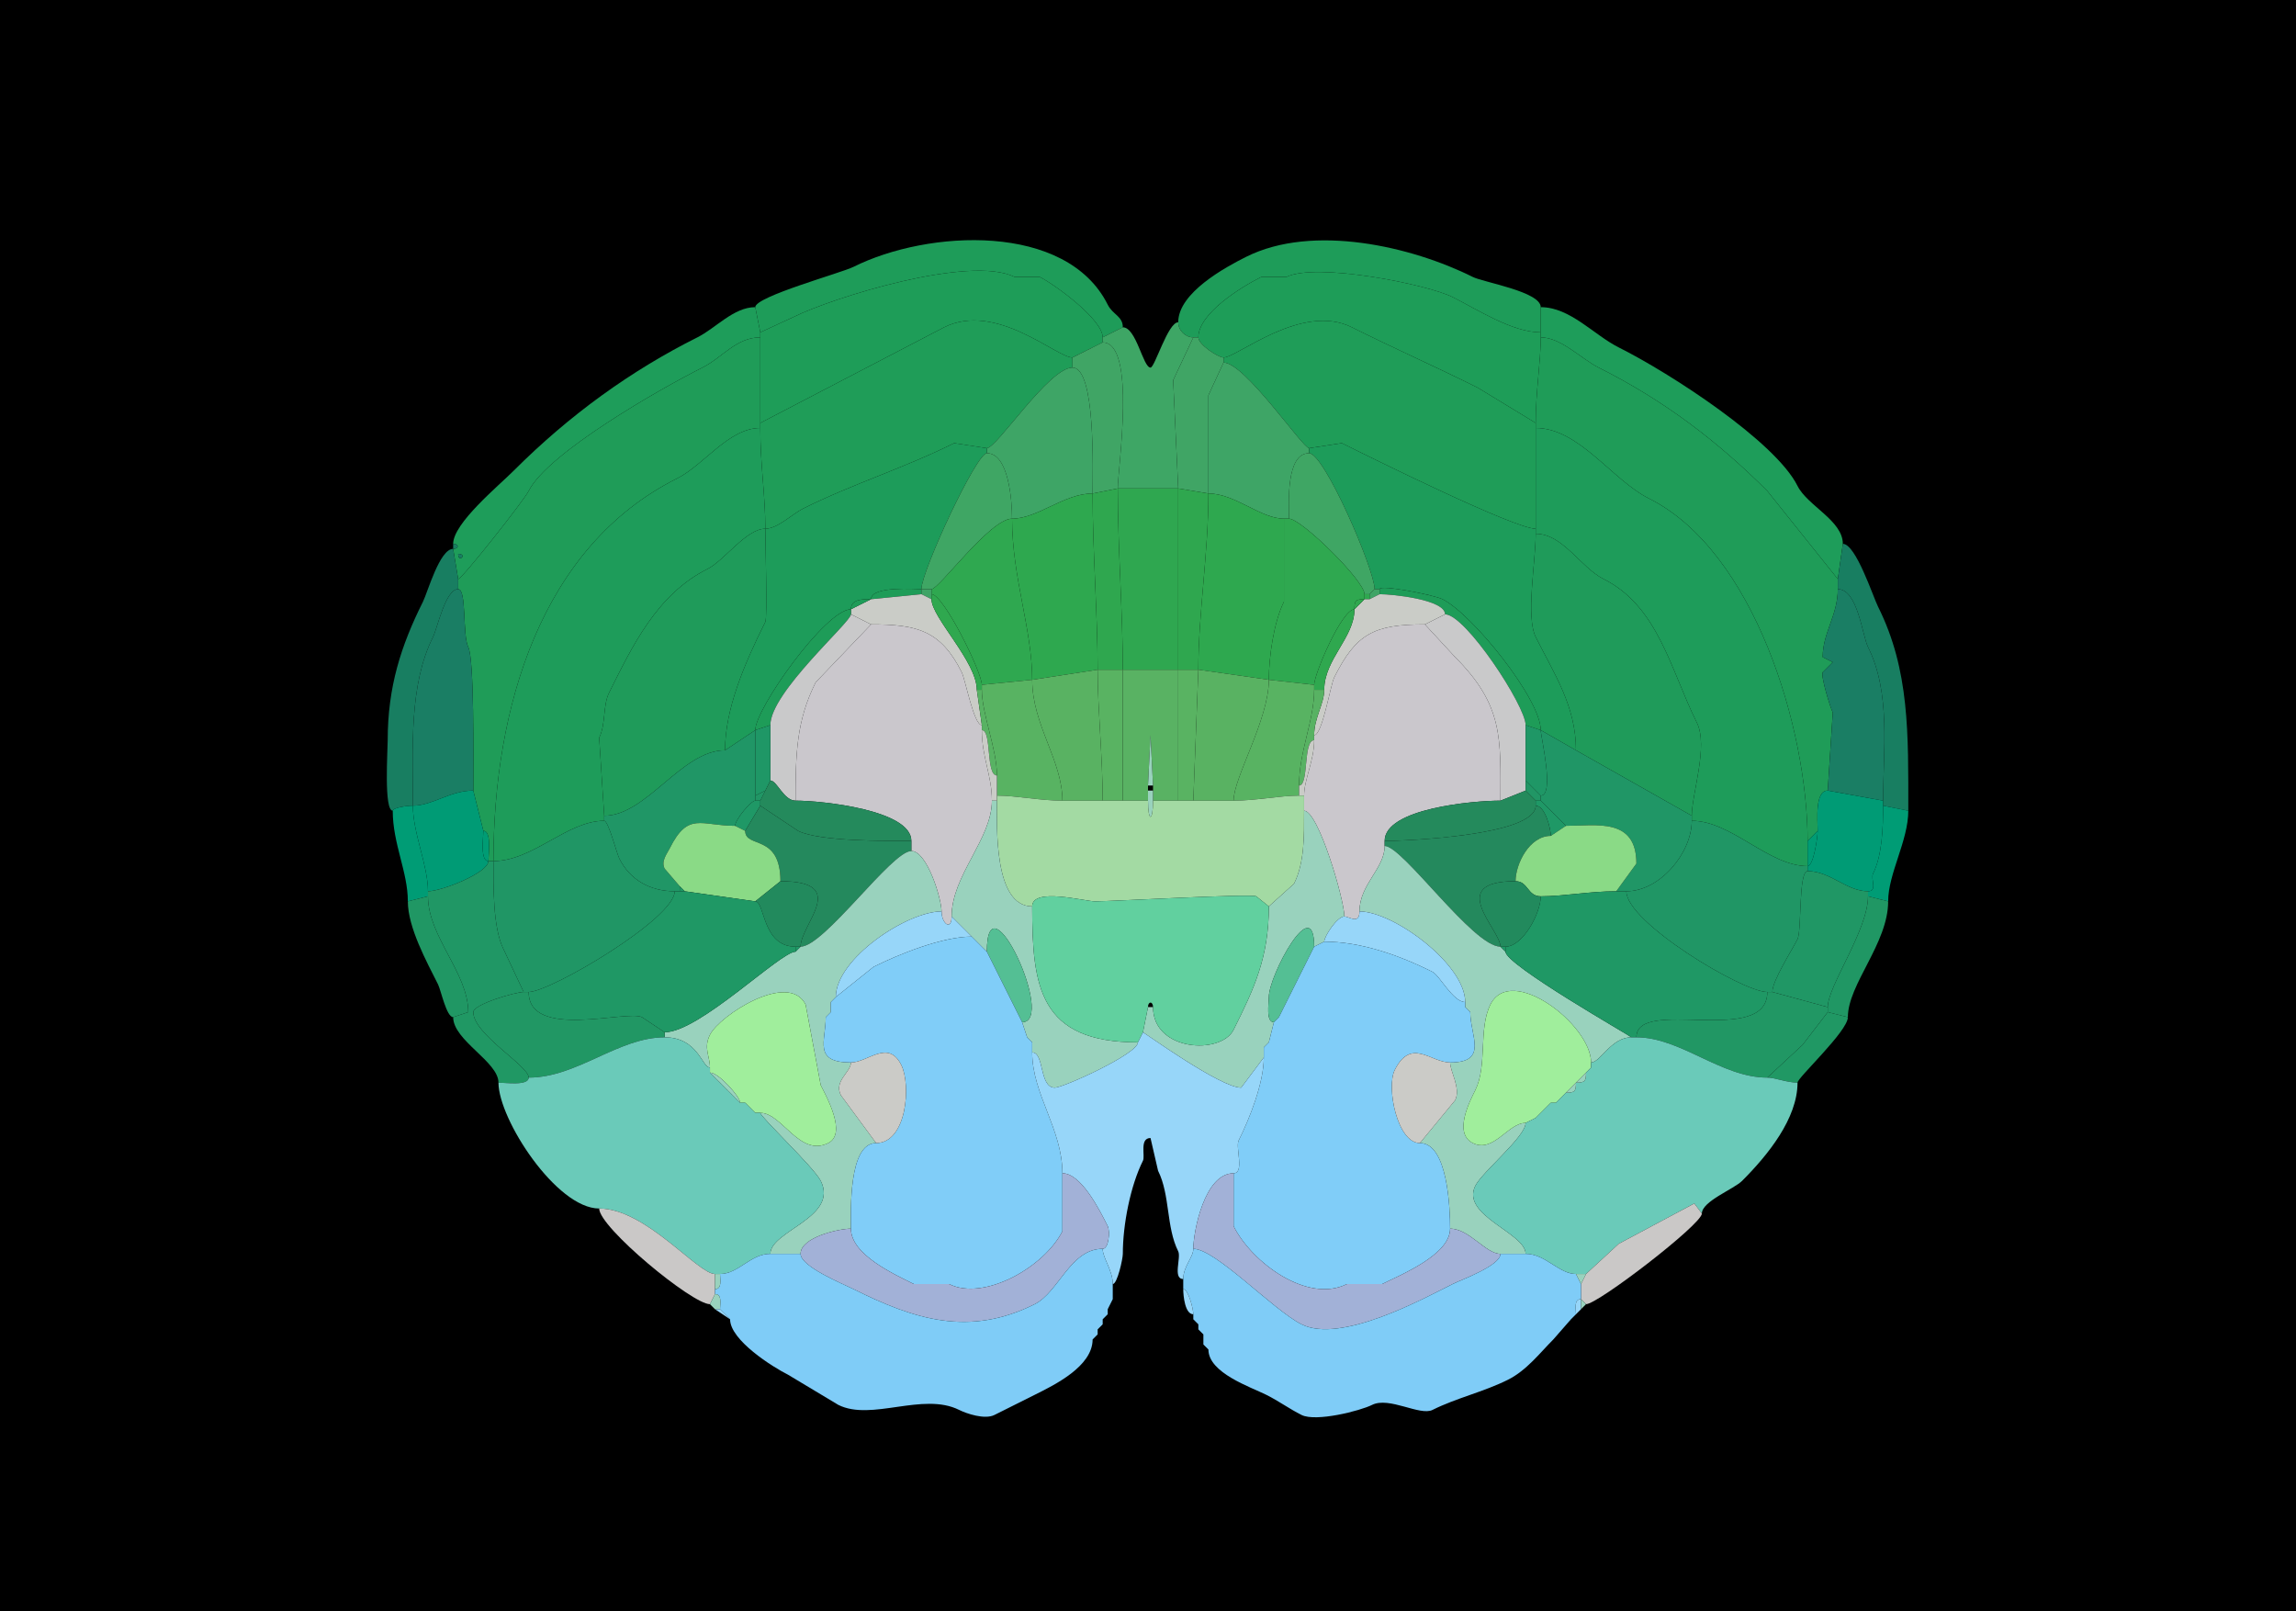 <svg xmlns="http://www.w3.org/2000/svg" xmlns:xlink="http://www.w3.org/1999/xlink"  viewBox="0 0 456 320">
<g>
<rect width="456" height="320" fill="#000000"  stroke-width="0" /> 
<path  fill="#1E9C59" stroke-width="0" stroke="#1E9C59" d = " M151 66 L157.5,63 C165.246,59.127 192.635,50.567 201.5,55 L206.5,55 C209.494,56.497 219,63.441 219,67 219,67 223,65 223,65 223,62.771 221.014,62.529 220,60.5 211.824,44.149 184.323,45.588 169.5,53 167.092,54.204 150,58.883 150,61 150,61 151,66 151,66  Z"/>

<path  fill="#1E9C59" stroke-width="0" stroke="#1E9C59" d = " M237 67 L238,67 C238,62.312 246.267,57.116 250.5,55 250.5,55 255.5,55 255.5,55 261.362,52.069 283.382,56.441 288.5,59 293.419,61.459 300.317,66 306,66 306,64.376 306,63.25 306,61 306,57.923 294.657,56.078 292.5,55 280.414,48.957 260.785,44.358 247.5,51 243.421,53.039 234,58.129 234,64 234,65.659 235.461,67 237,67  Z"/>

<path  fill="#1E9D58" stroke-width="0" stroke="#1E9D58" d = " M213 71 C209.813,71 197.825,59.837 187.5,65 L151,84 C151,84 151,67 151,67 151,67 151,66 151,66 151,66 157.5,63 157.5,63 165.246,59.127 192.635,50.567 201.5,55 201.5,55 206.5,55 206.5,55 209.494,56.497 219,63.441 219,67 219,67 219,68 219,68 219,68 213,71 213,71  Z"/>

<path  fill="#1E9D58" stroke-width="0" stroke="#1E9D58" d = " M243 71 C245.723,71 258.543,60.021 268.5,65 276.724,69.112 285.289,72.895 293.5,77 L305,84 C305,77.773 306,71.745 306,67 306,67 306,66 306,66 300.317,66 293.419,61.459 288.5,59 283.382,56.441 261.362,52.069 255.5,55 255.5,55 250.5,55 250.5,55 246.267,57.116 238,62.312 238,67 238,68.429 241.939,71 243,71  Z"/>

<path  fill-rule="evenodd" fill="#1E9D5A" stroke-width="0" stroke="#1E9D5A" d = " M91 110 C91,111.93 92.93,110 91,110  M90 109 L91,115 C91.742,115 104.062,99.376 105,97.5 108.781,89.938 131.263,77.118 139.5,73 143.469,71.015 146.216,67 151,67 151,67 151,66 151,66 151,66 150,61 150,61 145.709,61 142.142,65.179 138.5,67 125.422,73.539 113.165,82.335 102,93.5 98.976,96.524 90,103.917 90,108 91.186,108 91.186,109 90,109  Z"/>

<path  fill="#1E9D5A" stroke-width="0" stroke="#1E9D5A" d = " M366 108 L365,115 C365,115 351,97.5 351,97.5 341.221,87.721 330.529,79.515 317.5,73 314.053,71.276 310.034,67 306,67 306,67 306,66 306,66 306,64.376 306,63.25 306,61 311.855,61 316.552,66.526 321.5,69 331.768,74.134 352.579,87.659 357,96.5 358.968,100.436 366,103.386 366,108  Z"/>

<path  fill="#1F9D58" stroke-width="0" stroke="#1F9D58" d = " M196 89 L189.5,88 C179.773,92.864 169.172,96.164 159.5,101 157.361,102.07 154.422,105 152,105 152,98.318 151,92.421 151,85 151,85 151,84 151,84 151,84 187.5,65 187.5,65 197.825,59.837 209.813,71 213,71 213,71 213,73 213,73 208.339,73 197.973,89 196,89  Z"/>

<path  fill="#3EA665" stroke-width="0" stroke="#3EA665" d = " M222 97 L234,97 C234,97 233,75.5 233,75.5 233,75.5 237,67 237,67 235.461,67 234,65.659 234,64 231.955,64 229.355,73 228.5,73 227.007,73 225.683,65 223,65 223,65 219,67 219,67 219,67 219,68 219,68 225.758,68 222,93.078 222,97  Z"/>

<path  fill="#1F9D58" stroke-width="0" stroke="#1F9D58" d = " M260 89 L266.5,88 C272.131,90.816 300.76,105 305,105 305,105 305,85 305,85 305,85 305,84 305,84 305,84 293.5,77 293.5,77 285.289,72.895 276.724,69.112 268.5,65 258.543,60.021 245.723,71 243,71 243,71 243,72 243,72 247.231,72 258.71,89 260,89  Z"/>

<path  fill="#1F9C58" stroke-width="0" stroke="#1F9C58" d = " M97 171 L98,171 C98,140.735 107.345,108.577 134.5,95 139.812,92.344 144.739,85 151,85 151,85 151,84 151,84 151,84 151,67 151,67 146.216,67 143.469,71.015 139.5,73 131.263,77.118 108.781,89.938 105,97.5 104.062,99.376 91.742,115 91,115 91,115 91,117 91,117 92.716,117 91.822,126.145 93,128.5 94.204,130.907 94,150.132 94,157 94,157 96,165 96,165 97.684,165 97,169.679 97,171  Z"/>

<path  fill="#40A565" stroke-width="0" stroke="#40A565" d = " M234 97 L240,98 C240,98 240,78.5 240,78.5 240,78.5 243,72 243,72 243,72 243,71 243,71 241.939,71 238,68.429 238,67 238,67 237,67 237,67 237,67 233,75.5 233,75.5 233,75.5 234,97 234,97  Z"/>

<path  fill="#1F9C58" stroke-width="0" stroke="#1F9C58" d = " M361 165 L359,167 C359,144.772 348.424,109.462 327.5,99 320.185,95.343 313.599,85 305,85 305,85 305,84 305,84 305,77.773 306,71.745 306,67 310.034,67 314.053,71.276 317.5,73 330.529,79.515 341.221,87.721 351,97.5 351,97.5 365,115 365,115 365,115 365,117 365,117 365,122.222 362,125.624 362,130.5 362,130.5 364,131.5 364,131.5 364,131.5 362,133.5 362,133.5 361.59,134.32 363.498,140.495 364,141.5 364,141.5 363,157 363,157 360.418,157 361,162.798 361,165  Z"/>

<path  fill="#40A565" stroke-width="0" stroke="#40A565" d = " M222 97 L217,98 C217,93.605 217.653,73 213,73 213,73 213,71 213,71 213,71 219,68 219,68 225.758,68 222,93.078 222,97  Z"/>

<path  fill="#3EA566" stroke-width="0" stroke="#3EA566" d = " M255 103 L256,103 C256,99.906 255.354,90 260,90 260,90 260,89 260,89 258.71,89 247.231,72 243,72 243,72 240,78.5 240,78.5 240,78.5 240,98 240,98 245.292,98 250.349,103 255,103  Z"/>

<path  fill="#3EA566" stroke-width="0" stroke="#3EA566" d = " M217 98 C211.294,98 206.109,103 201,103 201,99.452 200.34,90 196,90 196,90 196,89 196,89 197.973,89 208.339,73 213,73 217.653,73 217,93.605 217,98  Z"/>

<path  fill="#1E9C5A" stroke-width="0" stroke="#1E9C5A" d = " M120 163 C112.632,163 105.857,171 98,171 98,140.735 107.345,108.577 134.5,95 139.812,92.344 144.739,85 151,85 151,92.421 152,98.318 152,105 148.209,105 143.865,111.317 140.5,113 130.433,118.034 125.538,128.424 121,137.5 119.677,140.145 120.357,143.786 119,146.5 119,146.5 120,162 120,162 120,162 120,163 120,163  Z"/>

<path  fill="#1E9C5A" stroke-width="0" stroke="#1E9C5A" d = " M359 167 L359,172 C351.258,172 343.876,163 336,163 336,163 336,162 336,162 336,157.611 339.337,148.174 337,143.5 331.868,133.236 329.36,120.43 318.5,115 313.924,112.712 310.4,106 305,106 305,106 305,105 305,105 305,105 305,85 305,85 313.599,85 320.185,95.343 327.5,99 348.424,109.462 359,144.772 359,167  Z"/>

<path  fill="#1D9C5A" stroke-width="0" stroke="#1D9C5A" d = " M150 145 L144,149 C144,140.856 147.766,131.969 152,123.5 152.431,122.638 152,108.059 152,105 154.422,105 157.361,102.07 159.5,101 169.172,96.164 179.773,92.864 189.5,88 189.5,88 196,89 196,89 196,89 196,90 196,90 193.896,90 183,113.454 183,117 181.99,117 173,116.303 173,119 171.535,119 169,118.891 169,121 164.033,121 150,140.714 150,145  Z"/>

<path  fill="#1D9C5A" stroke-width="0" stroke="#1D9C5A" d = " M306 145 L313,149 C313,140.201 308.621,133.742 305,126.5 302.999,122.497 305,111.511 305,106 305,106 305,105 305,105 300.76,105 272.131,90.816 266.5,88 266.5,88 260,89 260,89 260,89 260,90 260,90 263.007,90 273,113.145 273,117 273,117 274,117 274,117 274,116.019 284.803,118.151 286.5,119 292.428,121.964 306,138.837 306,145  Z"/>

<path  fill="#3FA664" stroke-width="0" stroke="#3FA664" d = " M183 117 L185,117 C186.49,117 196.644,103 201,103 201,99.452 200.34,90 196,90 193.896,90 183,113.454 183,117  Z"/>

<path  fill="#3FA664" stroke-width="0" stroke="#3FA664" d = " M271 118 L272,118 C272,118 273,117 273,117 273,113.145 263.007,90 260,90 255.354,90 256,99.906 256,103 258.452,103 271,115.332 271,118  Z"/>

<path  fill="#2FA74F" stroke-width="0" stroke="#2FA74F" d = " M218 133 L223,133 C223,121.718 222,108.942 222,97 222,97 217,98 217,98 217,109.612 218,122.045 218,133  Z"/>

<path  fill="#2FA750" stroke-width="0" stroke="#2FA750" d = " M223 133 L234,133 C234,133 234,97 234,97 234,97 222,97 222,97 222,108.942 223,121.718 223,133  Z"/>

<path  fill="#2FA74F" stroke-width="0" stroke="#2FA74F" d = " M234 133 L238,133 C238,121.684 240,109.905 240,98 240,98 234,97 234,97 234,97 234,133 234,133  Z"/>

<path  fill="#2EA84F" stroke-width="0" stroke="#2EA84F" d = " M218 133 L205,135 C205,124.991 201,114.671 201,103 206.109,103 211.294,98 217,98 217,109.612 218,122.045 218,133  Z"/>

<path  fill="#2EA84F" stroke-width="0" stroke="#2EA84F" d = " M238 133 L252,135 C252,130.393 253.012,123.477 255,119.5 255,119.5 255,103 255,103 250.349,103 245.292,98 240,98 240,109.905 238,121.684 238,133  Z"/>

<path  fill="#2FA850" stroke-width="0" stroke="#2FA850" d = " M205 135 L195,136 C195,133.475 187.387,118 185,118 185,118 185,117 185,117 186.49,117 196.644,103 201,103 201,114.671 205,124.991 205,135  Z"/>

<path  fill="#2FA850" stroke-width="0" stroke="#2FA850" d = " M252 135 L261,136 C261,133.845 266.495,121 269,121 269,119.253 269.253,119 271,119 271,119 271,118 271,118 271,115.332 258.452,103 256,103 256,103 255,103 255,103 255,103 255,119.5 255,119.5 253.012,123.477 252,130.393 252,135  Z"/>

<path  fill="#1F9B5A" stroke-width="0" stroke="#1F9B5A" d = " M144 149 C135.374,149 128.41,162 120,162 120,162 119,146.5 119,146.5 120.357,143.786 119.677,140.145 121,137.5 125.538,128.424 130.433,118.034 140.5,113 143.865,111.317 148.209,105 152,105 152,108.059 152.431,122.638 152,123.5 147.766,131.969 144,140.856 144,149  Z"/>

<path  fill="#1F9B5A" stroke-width="0" stroke="#1F9B5A" d = " M313 149 L336,162 C336,157.611 339.337,148.174 337,143.5 331.868,133.236 329.36,120.43 318.5,115 313.924,112.712 310.4,106 305,106 305,111.511 302.999,122.497 305,126.5 308.621,133.742 313,140.201 313,149  Z"/>

<path  fill="#187E61" stroke-width="0" stroke="#187E61" d = " M90 108 C91.186,108 91.186,109 90,109 90,109 90,108 90,108  Z"/>

<path  fill="#187E61" stroke-width="0" stroke="#187E61" d = " M374 160 L379,161 C379,145.725 379.28,133.061 373,120.5 371.997,118.495 368.575,108 366,108 366,108 365,115 365,115 365,115 365,117 365,117 368.962,117 369.859,126.218 371,128.5 375.577,137.653 374,149.087 374,159 374,159 374,160 374,160  Z"/>

<path  fill="#187E61" stroke-width="0" stroke="#187E61" d = " M82 160 C80.571,160 78,160.454 78,161 76.207,161 77,148.991 77,147 77,136.411 79.641,128.218 84,119.5 84.926,117.649 87.317,109 90,109 90,109 91,115 91,115 91,115 91,117 91,117 88.458,117 86.892,124.716 86,126.5 81.202,136.096 82,148.436 82,160  Z"/>

<path  fill="#187E61" stroke-width="0" stroke="#187E61" d = " M91 110 C91,111.93 92.93,110 91,110  Z"/>

<path  fill="#1E9C58" stroke-width="0" stroke="#1E9C58" d = " M183 118 L173,119 C173,116.303 181.99,117 183,117 183,117 183,118 183,118  Z"/>

<path  fill="#1E9C58" stroke-width="0" stroke="#1E9C58" d = " M303 144 L306,145 C306,138.837 292.428,121.964 286.5,119 284.803,118.151 274,116.019 274,117 274,117 274,118 274,118 276.54,118 287,119.064 287,122 291.061,122 303,140.195 303,144  Z"/>

<path  fill="#1A7E64" stroke-width="0" stroke="#1A7E64" d = " M94 157 C89.403,157 85.854,160 82,160 82,148.436 81.202,136.096 86,126.5 86.892,124.716 88.458,117 91,117 92.716,117 91.822,126.145 93,128.5 94.204,130.907 94,150.132 94,157  Z"/>

<path  fill="#3FA466" stroke-width="0" stroke="#3FA466" d = " M185 118 L185,119 C185,119 183,118 183,118 183,118 183,117 183,117 183,117 185,117 185,117 185,117 185,118 185,118  Z"/>

<path  fill="#3FA466" stroke-width="0" stroke="#3FA466" d = " M274 118 L272,119 C272,119 272,118 272,118 272,118 273,117 273,117 273,117 274,117 274,117 274,117 274,118 274,118  Z"/>

<path  fill="#1A7E64" stroke-width="0" stroke="#1A7E64" d = " M363 157 L374,159 C374,149.087 375.577,137.653 371,128.5 369.859,126.218 368.962,117 365,117 365,122.222 362,125.624 362,130.5 362,130.5 364,131.5 364,131.5 364,131.5 362,133.5 362,133.5 361.59,134.32 363.498,140.495 364,141.5 364,141.5 363,157 363,157  Z"/>

<path  fill="#CACCC7" stroke-width="0" stroke="#CACCC7" d = " M194 137 L195,144 C193.388,144 191.757,135.013 191,133.5 186.82,125.14 182.045,124 173,124 173,124 169,122 169,122 169,122 169,121 169,121 169,121 173,119 173,119 173,119 183,118 183,118 183,118 185,119 185,119 185,122.627 194,131.392 194,137  Z"/>

<path  fill="#2FA84F" stroke-width="0" stroke="#2FA84F" d = " M194 137 L195,137 C195,137 195,136 195,136 195,133.475 187.387,118 185,118 185,118 185,119 185,119 185,122.627 194,131.392 194,137  Z"/>

<path  fill="#2FA84F" stroke-width="0" stroke="#2FA84F" d = " M271 119 L272,119 C272,119 272,118 272,118 272,118 271,118 271,118 271,118 271,119 271,119  Z"/>

<path  fill="#CACCC7" stroke-width="0" stroke="#CACCC7" d = " M263 137 C263,139.755 261,142.553 261,146 262.632,146 264.212,136.076 265,134.5 269.331,125.839 272.847,124 283,124 283,124 287,122 287,122 287,119.064 276.54,118 274,118 274,118 272,119 272,119 272,119 271,119 271,119 271,119 269,121 269,121 269,126.646 263,130.891 263,137  Z"/>

<path  fill="#1E9C58" stroke-width="0" stroke="#1E9C58" d = " M173 119 C171.535,119 169,118.891 169,121 169,121 173,119 173,119  Z"/>

<path  fill="#2FA84F" stroke-width="0" stroke="#2FA84F" d = " M271 119 C269.253,119 269,119.253 269,121 269,121 271,119 271,119  Z"/>

<path  fill="#1E9C58" stroke-width="0" stroke="#1E9C58" d = " M153 144 L150,145 C150,140.714 164.033,121 169,121 169,121 169,122 169,122 169,123.587 153,137.468 153,144  Z"/>

<path  fill="#2FA84F" stroke-width="0" stroke="#2FA84F" d = " M261 137 L263,137 C263,130.891 269,126.646 269,121 266.495,121 261,133.845 261,136 261,136 261,137 261,137  Z"/>

<path  fill="#C9C9CA" stroke-width="0" stroke="#C9C9CA" d = " M153 155 C154.302,155 155.641,159 158,159 158,149.673 158.182,143.137 162,135.5 162,135.5 173,124 173,124 173,124 169,122 169,122 169,123.587 153,137.468 153,144 153,148.404 153,150.758 153,155  Z"/>

<path  fill="#C9C9CA" stroke-width="0" stroke="#C9C9CA" d = " M303 157 L298,159 C298,146.788 298.674,140.174 289,130.5 289,130.5 283,124 283,124 283,124 287,122 287,122 291.061,122 303,140.195 303,144 303,146.95 303,151.018 303,155 303,155 303,157 303,157  Z"/>

<path  fill="#CAC7CC" stroke-width="0" stroke="#CAC7CC" d = " M187 181 C187,183.456 189,184.913 189,182 189,173.811 197,166.62 197,159 197,153.998 195,150.386 195,145 195,145 195,144 195,144 193.388,144 191.757,135.013 191,133.5 186.82,125.14 182.045,124 173,124 173,124 162,135.5 162,135.5 158.182,143.137 158,149.673 158,159 163.229,159 181,160.854 181,167 181,167 181,169 181,169 184.147,169 187,178.536 187,181  Z"/>

<path  fill="#CAC7CC" stroke-width="0" stroke="#CAC7CC" d = " M270 181 C270,183.681 267.922,182 267,182 267,178.69 261.829,161 259,161 259,161 259,158 259,158 259,154.795 261,151.076 261,147 261,147 261,146 261,146 262.632,146 264.212,136.076 265,134.5 269.331,125.839 272.847,124 283,124 283,124 289,130.5 289,130.5 298.674,140.174 298,146.788 298,159 292.65,159 275,160.532 275,167 275,167 275,168 275,168 275,172.507 270,175.612 270,181  Z"/>

<path  fill="#59B262" stroke-width="0" stroke="#59B262" d = " M211 159 L219,159 C219,150.443 218,140.878 218,133 218,133 205,135 205,135 205,143.96 211,151.01 211,159  Z"/>

<path  fill="#59B362" stroke-width="0" stroke="#59B362" d = " M219 159 L223,159 C223,150.019 223,142.256 223,133 223,133 218,133 218,133 218,140.878 219,150.443 219,159  Z"/>

<path  fill="#59B263" stroke-width="0" stroke="#59B263" d = " M229 159 L234,159 C234,151.236 234,140.764 234,133 234,133 223,133 223,133 223,142.256 223,150.019 223,159 223,159 228,159 228,159 228,159 228,157 228,157 228,157 228,156 228,156 228,156 228.5,146 228.5,146 228.5,146 229,156 229,156 229,156 229,157 229,157 229,157 229,159 229,159  Z"/>

<path  fill="#59B362" stroke-width="0" stroke="#59B362" d = " M234 159 L237,159 C237,159 238,133 238,133 238,133 234,133 234,133 234,140.764 234,151.236 234,159  Z"/>

<path  fill="#59B262" stroke-width="0" stroke="#59B262" d = " M237 159 L245,159 C245,154.367 252,142.923 252,135 252,135 238,133 238,133 238,133 237,159 237,159  Z"/>

<path  fill="#58B362" stroke-width="0" stroke="#58B362" d = " M198 158 C201.823,158 206.586,159 211,159 211,151.01 205,143.96 205,135 205,135 195,136 195,136 195,136 195,137 195,137 195,141.782 198,148.753 198,154 198,154 198,158 198,158  Z"/>

<path  fill="#58B362" stroke-width="0" stroke="#58B362" d = " M258 158 C254.177,158 249.414,159 245,159 245,154.367 252,142.923 252,135 252,135 261,136 261,136 261,136 261,137 261,137 261,143.14 258,149.162 258,156 258,156 258,158 258,158  Z"/>

<path  fill="#58B263" stroke-width="0" stroke="#58B263" d = " M195 145 C197.013,145 195.752,154 198,154 198,148.753 195,141.782 195,137 195,137 194,137 194,137 194,137 195,144 195,144 195,144 195,145 195,145  Z"/>

<path  fill="#58B263" stroke-width="0" stroke="#58B263" d = " M261 147 C258.752,147 260.013,156 258,156 258,149.162 261,143.14 261,137 261,137 263,137 263,137 263,139.755 261,142.553 261,146 261,146 261,147 261,147  Z"/>

<path  fill="#1F9766" stroke-width="0" stroke="#1F9766" d = " M152 157 L150,158 C150,154.158 150,148.991 150,145 150,145 153,144 153,144 153,148.404 153,150.758 153,155 153,155 152,157 152,157  Z"/>

<path  fill="#1F9766" stroke-width="0" stroke="#1F9766" d = " M303 155 L306,158 C308.827,158 306,146.246 306,145 306,145 303,144 303,144 303,146.95 303,151.018 303,155  Z"/>

<path  fill="#209666" stroke-width="0" stroke="#209666" d = " M134 177 L135,177 C135,177 135,176 135,176 135,176 132,172.5 132,172.5 131.252,171.005 132.477,169.547 133,168.5 136.688,161.123 139.18,164 146,164 146,162.748 149.172,159 150,159 150,159 150,158 150,158 150,154.158 150,148.991 150,145 150,145 144,149 144,149 135.374,149 128.41,162 120,162 120,162 120,163 120,163 120.83,163 122.466,169.431 123,170.5 125.141,174.781 129.191,177 134,177  Z"/>

<path  fill="#CACCC7" stroke-width="0" stroke="#CACCC7" d = " M197 159 L198,159 C198,159 198,158 198,158 198,158 198,154 198,154 195.752,154 197.013,145 195,145 195,150.386 197,153.998 197,159  Z"/>

<path  fill="#209666" stroke-width="0" stroke="#209666" d = " M321 177 L323,177 C329.694,177 336,169.343 336,163 336,163 336,162 336,162 336,162 313,149 313,149 313,149 306,145 306,145 306,146.246 308.827,158 306,158 306,158 306,159 306,159 306,159 311,164 311,164 317.022,164 325,162.295 325,171.5 325,171.5 321,177 321,177  Z"/>

<path  fill="#99D2BD" stroke-width="0" stroke="#99D2BD" d = " M228 156 L229,156 C229,156 228.5,146 228.5,146 228.5,146 228,156 228,156  Z"/>

<path  fill="#CACCC7" stroke-width="0" stroke="#CACCC7" d = " M258 158 L259,158 C259,154.795 261,151.076 261,147 258.752,147 260.013,156 258,156 258,156 258,158 258,158  Z"/>

<path  fill="#219665" stroke-width="0" stroke="#219665" d = " M153 155 L152,157 C152,157 153,155 153,155  Z"/>

<path  fill="#248A5C" stroke-width="0" stroke="#248A5C" d = " M151 160 L158.5,165 C162.755,167.127 176.043,167 181,167 181,160.854 163.229,159 158,159 155.641,159 154.302,155 153,155 153,155 152,157 152,157 152,157 151,159 151,159 151,159 151,160 151,160  Z"/>

<path  fill="#219665" stroke-width="0" stroke="#219665" d = " M305 159 L306,159 C306,159 306,158 306,158 306,158 303,155 303,155 303,155 303,157 303,157 303,157 305,159 305,159  Z"/>

<path  fill="#009B75" stroke-width="0" stroke="#009B75" d = " M97 171 C97,173.337 87.682,177 85,177 85,171.824 82,165.456 82,160 85.854,160 89.403,157 94,157 94,157 96,165 96,165 96,166.321 95.316,171 97,171  Z"/>

<path  fill="#219665" stroke-width="0" stroke="#219665" d = " M150 159 L151,159 C151,159 152,157 152,157 152,157 150,158 150,158 150,158 150,159 150,159  Z"/>

<path  fill="#99D2BD" stroke-width="0" stroke="#99D2BD" d = " M228 159 C228,163.283 229,163.283 229,159 229,159 229,157 229,157 229,157 228,157 228,157 228,157 228,159 228,159  Z"/>

<path  fill="#248A5C" stroke-width="0" stroke="#248A5C" d = " M305 160 C305,165.932 279.199,167 275,167 275,160.532 292.65,159 298,159 298,159 303,157 303,157 303,157 305,159 305,159 305,159 305,160 305,160  Z"/>

<path  fill="#009B75" stroke-width="0" stroke="#009B75" d = " M359 173 C363.503,173 366.736,177 371,177 372.951,177 371.477,174.546 372,173.5 373.824,169.851 374,164.326 374,160 374,160 374,159 374,159 374,159 363,157 363,157 360.418,157 361,162.798 361,165 361,166.296 360.175,172 359,172 359,172 359,173 359,173  Z"/>

<path  fill="#A3DAA3" stroke-width="0" stroke="#A3DAA3" d = " M205 180 C205,176.164 215.434,179 217.5,179 220.731,179 248.396,177.448 249.5,178 L252,180 C252,180 257,175.5 257,175.5 259.097,171.307 259,166.088 259,161 259,161 259,158 259,158 259,158 258,158 258,158 254.177,158 249.414,159 245,159 245,159 237,159 237,159 237,159 234,159 234,159 234,159 229,159 229,159 229,163.283 228,163.283 228,159 228,159 223,159 223,159 223,159 219,159 219,159 219,159 211,159 211,159 206.586,159 201.823,158 198,158 198,158 198,159 198,159 198,164.012 197.33,180 205,180  Z"/>

<path  fill="#1F9866" stroke-width="0" stroke="#1F9866" d = " M146 164 L148,165 C148,165 151,160 151,160 151,160 151,159 151,159 151,159 150,159 150,159 149.172,159 146,162.748 146,164  Z"/>

<path  fill="#99D2BD" stroke-width="0" stroke="#99D2BD" d = " M226 207 C226,209.279 211.17,216 209.5,216 206.355,216 207.45,209 205,209 205,209 205,207 205,207 205,207 204,206 204,206 204,206 203,203 203,203 209.859,203 196,173.22 196,189 196,189 193,186 193,186 193,186 189,182 189,182 189,173.811 197,166.62 197,159 197,159 198,159 198,159 198,164.012 197.33,180 205,180 205,195.955 206.409,207 226,207  Z"/>

<path  fill="#1F9866" stroke-width="0" stroke="#1F9866" d = " M311 164 L308,166 C308,164.598 306.89,160 305,160 305,160 305,159 305,159 305,159 306,159 306,159 306,159 311,164 311,164  Z"/>

<path  fill="#009C75" stroke-width="0" stroke="#009C75" d = " M85 178 L81,179 C81,173.113 78,167.585 78,161 78,160.454 80.571,160 82,160 82,165.456 85,171.824 85,177 85,177 85,178 85,178  Z"/>

<path  fill="#24895D" stroke-width="0" stroke="#24895D" d = " M155 175 C168.919,175 159,183.524 159,188 163.697,188 177.089,169 181,169 181,169 181,167 181,167 176.043,167 162.755,167.127 158.5,165 158.5,165 151,160 151,160 151,160 148,165 148,165 148,168.553 155,165.47 155,175  Z"/>

<path  fill="#24895D" stroke-width="0" stroke="#24895D" d = " M301 175 C286.962,175 298,184.615 298,188 292.558,188 278.59,168 275,168 275,168 275,167 275,167 279.199,167 305,165.932 305,160 306.89,160 308,164.598 308,166 303.733,166 301,171.591 301,175  Z"/>

<path  fill="#009C75" stroke-width="0" stroke="#009C75" d = " M371 178 L375,179 C375,173.488 379,166.963 379,161 379,161 374,160 374,160 374,164.326 373.824,169.851 372,173.5 371.477,174.546 372.951,177 371,177 371,177 371,178 371,178  Z"/>

<path  fill="#99D2BD" stroke-width="0" stroke="#99D2BD" d = " M251 208 L251,210 C251,210 246.5,216 246.5,216 242.379,216 227.171,205 227,205 227,205 228,200 228,200 228,200 229,200 229,200 229,208.806 242.491,209.517 245,204.5 249.108,196.284 252,190.078 252,180 252,180 257,175.5 257,175.5 259.097,171.307 259,166.088 259,161 261.829,161 267,178.69 267,182 265.571,182 263,185.939 263,187 263,187 261,188 261,188 261,176.944 252,193.683 252,198 252,199.235 251.357,203 253,203 253,203 252,207 252,207 252,207 251,208 251,208  Z"/>

<path  fill="#209665" stroke-width="0" stroke="#209665" d = " M104 197 L105,197 C109.293,197 134,182.447 134,177 129.191,177 125.141,174.781 123,170.5 122.466,169.431 120.83,163 120,163 112.632,163 105.857,171 98,171 98,176.019 97.86,184.22 100,188.5 100,188.5 104,197 104,197  Z"/>

<path  fill="#8ADA86" stroke-width="0" stroke="#8ADA86" d = " M136 177 L150,179 C150,179 155,175 155,175 155,165.47 148,168.553 148,165 148,165 146,164 146,164 139.18,164 136.688,161.123 133,168.5 132.477,169.547 131.252,171.005 132,172.5 132,172.5 135,176 135,176 135,176 136,177 136,177  Z"/>

<path  fill="#8ADA86" stroke-width="0" stroke="#8ADA86" d = " M321 177 C315.718,177 310.553,178 306,178 303.334,178 303.518,175 301,175 301,171.591 303.733,166 308,166 308,166 311,164 311,164 317.022,164 325,162.295 325,171.5 325,171.5 321,177 321,177  Z"/>

<path  fill="#209665" stroke-width="0" stroke="#209665" d = " M351 197 L352,197 C352,194.728 355.881,188.738 357,186.5 357.856,184.788 357.156,173 359,173 359,173 359,172 359,172 351.258,172 343.876,163 336,163 336,169.343 329.694,177 323,177 323,183.162 346.034,197 351,197  Z"/>

<path  fill="#009C74" stroke-width="0" stroke="#009C74" d = " M96 165 C97.684,165 97,169.679 97,171 95.316,171 96,166.321 96,165  Z"/>

<path  fill="#009C74" stroke-width="0" stroke="#009C74" d = " M359 167 L359,172 C360.175,172 361,166.296 361,165 361,165 359,167 359,167  Z"/>

<path  fill="#99D2BD" stroke-width="0" stroke="#99D2BD" d = " M298 249 L303,249 C303,244.851 290.051,241.398 293,235.5 294.396,232.707 303,225.732 303,223 299.501,223 296.626,229.063 292.5,227 288.593,225.047 291.946,218.609 293,216.5 295.448,211.604 293.585,204.33 296,199.5 300.106,191.287 316,203.527 316,211 317.84,211 320,206 324,206 324,205.833 299,191.628 299,189 299,189 298,188 298,188 292.558,188 278.59,168 275,168 275,172.507 270,175.612 270,181 276.748,181 291,191.49 291,199 291,199 291,200 291,200 291,200 292,201 292,201 292,205.712 295.672,211 288,211 288,212.804 290.182,216.136 289,218.5 289,218.5 282,227 282,227 287.553,227 288,240.099 288,244 291.813,244 295.05,249 298,249  Z"/>

<path  fill="#99D2BD" stroke-width="0" stroke="#99D2BD" d = " M153 249 L159,249 C159,245.695 166.652,244 169,244 169,240.534 168.48,227 174,227 174,227 167,217.5 167,217.5 165.572,214.644 169,212.947 169,211 161.436,211 164,206.774 164,202 164,202 165,201 165,201 165,201 165,199 165,199 165,199 166,198 166,198 166,190.384 180.13,181 187,181 187,178.536 184.147,169 181,169 177.089,169 163.697,188 159,188 159,188 158,189 158,189 154.971,189 138.876,205 132,205 132,205 132,206 132,206 138.65,206 139.397,212 141,212 141,209.729 139.675,208.15 141,205.5 142.931,201.637 156.638,192.776 160,199.5 160,199.5 163,215.5 163,215.5 164.099,217.697 168.264,225.118 164.5,227 158.786,229.857 155.316,221 151,221 151,221.779 161.669,231.838 163,234.5 166.641,241.781 153,244.419 153,249  Z"/>

<path  fill="#209765" stroke-width="0" stroke="#209765" d = " M93 201 L94,201 C94,199.435 102.408,197 104,197 104,197 100,188.5 100,188.5 97.86,184.22 98,176.019 98,171 98,171 97,171 97,171 97,173.337 87.682,177 85,177 85,177 85,178 85,178 85,186.005 93,193.239 93,201  Z"/>

<path  fill="#209765" stroke-width="0" stroke="#209765" d = " M352 197 L363,200 C363,195.815 371,184.714 371,178 371,178 371,177 371,177 366.736,177 363.503,173 359,173 357.156,173 357.856,184.788 357,186.5 355.881,188.738 352,194.728 352,197  Z"/>

<path  fill="#228A5D" stroke-width="0" stroke="#228A5D" d = " M158 188 L159,188 C159,183.524 168.919,175 155,175 155,175 150,179 150,179 151.938,179 151.313,188 158,188  Z"/>

<path  fill="#228A5D" stroke-width="0" stroke="#228A5D" d = " M298 188 L299,188 C302.425,188 306,181.376 306,178 303.334,178 303.518,175 301,175 286.962,175 298,184.615 298,188  Z"/>

<path  fill="#1F9866" stroke-width="0" stroke="#1F9866" d = " M135 177 L136,177 C136,177 135,176 135,176 135,176 135,177 135,177  Z"/>

<path  fill="#1F9865" stroke-width="0" stroke="#1F9865" d = " M105 197 C105,206.563 124.491,200.495 127.5,202 L132,205 C138.876,205 154.971,189 158,189 158,189 158,188 158,188 151.313,188 151.938,179 150,179 150,179 136,177 136,177 136,177 135,177 135,177 135,177 134,177 134,177 134,182.447 109.293,197 105,197  Z"/>

<path  fill="#1F9865" stroke-width="0" stroke="#1F9865" d = " M324 206 L325,206 C325,197.883 351,207.934 351,197 346.034,197 323,183.162 323,177 323,177 321,177 321,177 315.718,177 310.553,178 306,178 306,181.376 302.425,188 299,188 299,188 299,189 299,189 299,191.628 324,205.833 324,206  Z"/>

<path  fill="#209764" stroke-width="0" stroke="#209764" d = " M93 201 L90,202 C88.675,202 87.57,196.639 87,195.5 84.746,190.993 81,184.197 81,179 81,179 85,178 85,178 85,186.005 93,193.239 93,201  Z"/>

<path  fill="#61D09F" stroke-width="0" stroke="#61D09F" d = " M227 205 L226,207 C206.409,207 205,195.955 205,180 205,176.164 215.434,179 217.5,179 220.731,179 248.396,177.448 249.5,178 249.5,178 252,180 252,180 252,190.078 249.108,196.284 245,204.5 242.491,209.517 229,208.806 229,200 229,198.814 228,198.814 228,200 228,200 227,205 227,205  Z"/>

<path  fill="#209764" stroke-width="0" stroke="#209764" d = " M363 201 L367,202 C367,195.474 375,187.344 375,179 375,179 371,178 371,178 371,184.714 363,195.815 363,200 363,200 363,201 363,201  Z"/>

<path  fill="#97D6F9" stroke-width="0" stroke="#97D6F9" d = " M193 186 C187.181,186 178.543,189.479 173.5,192 L166,198 C166,190.384 180.13,181 187,181 187,183.456 189,184.913 189,182 189,182 193,186 193,186  Z"/>

<path  fill="#97D6F9" stroke-width="0" stroke="#97D6F9" d = " M263 187 C270.095,187 277.614,189.557 284.5,193 285.936,193.718 288.569,199 291,199 291,191.49 276.748,181 270,181 270,183.681 267.922,182 267,182 265.571,182 263,185.939 263,187  Z"/>

<path  fill="#54BF94" stroke-width="0" stroke="#54BF94" d = " M196 189 L203,203 C209.859,203 196,173.22 196,189  Z"/>

<path  fill="#54BF94" stroke-width="0" stroke="#54BF94" d = " M254 202 L253,203 C251.357,203 252,199.235 252,198 252,193.683 261,176.944 261,188 261,188 254,202 254,202  Z"/>

<path  fill="#80CDF8" stroke-width="0" stroke="#80CDF8" d = " M211 233 L211,244.5 C207.445,251.61 195.418,258.459 188.5,255 L181.5,255 C177.607,253.054 169,249.183 169,244 169,240.534 168.48,227 174,227 180.076,227 180.991,215.482 179,211.5 176.401,206.302 172.36,211 169,211 161.436,211 164,206.774 164,202 164,202 165,201 165,201 165,201 165,199 165,199 165,199 166,198 166,198 166,198 173.5,192 173.5,192 178.543,189.479 187.181,186 193,186 193,186 196,189 196,189 196,189 203,203 203,203 203,203 204,206 204,206 204,206 205,207 205,207 205,207 205,209 205,209 205,217.271 211,224.222 211,233  Z"/>

<path  fill="#80CDF8" stroke-width="0" stroke="#80CDF8" d = " M245 233 L245,243.5 C248.613,250.727 259.66,258.92 267.5,255 L274.5,255 C278.201,253.15 288,249.196 288,244 288,240.099 287.553,227 282,227 277.482,227 275.306,215.888 277,212.5 280.263,205.974 284.145,211 288,211 295.672,211 292,205.712 292,201 292,201 291,200 291,200 291,200 291,199 291,199 288.569,199 285.936,193.718 284.5,193 277.614,189.557 270.095,187 263,187 263,187 261,188 261,188 261,188 254,202 254,202 254,202 253,203 253,203 253,203 252,207 252,207 252,207 251,208 251,208 251,208 251,210 251,210 251,215.051 248.178,222.143 246,226.5 245.338,227.824 247.207,233 245,233  Z"/>

<path  fill="#1F9866" stroke-width="0" stroke="#1F9866" d = " M159 188 L158,189 C158,189 158,188 158,188 158,188 159,188 159,188  Z"/>

<path  fill="#1F9866" stroke-width="0" stroke="#1F9866" d = " M299 188 L299,189 C299,189 298,188 298,188 298,188 299,188 299,188  Z"/>

<path  fill="#219764" stroke-width="0" stroke="#219764" d = " M132 206 C122.765,206 114.629,214 105,214 105,211.641 94,205.397 94,201 94,199.435 102.408,197 104,197 104,197 105,197 105,197 105,206.563 124.491,200.495 127.5,202 127.5,202 132,205 132,205 132,205 132,206 132,206  Z"/>

<path  fill="#A0EE9C" stroke-width="0" stroke="#A0EE9C" d = " M150 221 L151,221 C155.316,221 158.786,229.857 164.5,227 168.264,225.118 164.099,217.697 163,215.5 163,215.5 160,199.5 160,199.5 156.638,192.776 142.931,201.637 141,205.5 139.675,208.15 141,209.729 141,212 141,212 141,213 141,213 142.702,213 147,217.802 147,219 147,219 148,219 148,219 148,219 150,221 150,221  Z"/>

<path  fill="#A0EE9C" stroke-width="0" stroke="#A0EE9C" d = " M305 222 L303,223 C299.501,223 296.626,229.063 292.5,227 288.593,225.047 291.946,218.609 293,216.5 295.448,211.604 293.585,204.33 296,199.5 300.106,191.287 316,203.527 316,211 316,211 316,212 316,212 316,212 315,213 315,213 315,213 313,215 313,215 313,215 311,217 311,217 311,217 310,218 310,218 310,218 309,219 309,219 309,219 308,219 308,219 308,219 307,220 307,220 307,220 306,221 306,221 306,221 305,222 305,222  Z"/>

<path  fill="#219764" stroke-width="0" stroke="#219764" d = " M325 206 C333.803,206 341.844,214 351,214 351,214 358,207.5 358,207.5 358,207.5 363,201 363,201 363,201 363,200 363,200 363,200 352,197 352,197 352,197 351,197 351,197 351,207.934 325,197.883 325,206  Z"/>

<path  fill="#97D6F9" stroke-width="0" stroke="#97D6F9" d = " M166 198 L165,199 C165,199 166,198 166,198  Z"/>

<path  fill="#97D6F9" stroke-width="0" stroke="#97D6F9" d = " M291 200 L292,201 C292,201 291,200 291,200  Z"/>

<path  fill="#209864" stroke-width="0" stroke="#209864" d = " M105 214 C105,215.684 100.321,215 99,215 99,210.84 90,206.628 90,202 90,202 93,201 93,201 93,201 94,201 94,201 94,205.397 105,211.641 105,214  Z"/>

<path  fill="#97D6F9" stroke-width="0" stroke="#97D6F9" d = " M165 201 L164,202 C164,202 165,201 165,201  Z"/>

<path  fill="#209864" stroke-width="0" stroke="#209864" d = " M351 214 C352.564,214 354.876,215 357,215 357,214.014 367,204.792 367,202 367,202 363,201 363,201 363,201 358,207.5 358,207.5 358,207.5 351,214 351,214  Z"/>

<path  fill="#99D2BD" stroke-width="0" stroke="#99D2BD" d = " M254 202 L253,203 C253,203 254,202 254,202  Z"/>

<path  fill="#99D2BD" stroke-width="0" stroke="#99D2BD" d = " M227 205 L226,207 C226,207 227,205 227,205  Z"/>

<path  fill="#97D6F9" stroke-width="0" stroke="#97D6F9" d = " M235 254 C232.856,254 234.619,249.738 234,248.5 231.583,243.666 232.417,237.334 230,232.5 L228.5,226 C226.27,226 227.471,229.558 227,230.5 224.518,235.465 223,243.159 223,249 223,249.986 221.913,255 221,255 221,252.235 219,249.835 219,248 220.22,248 220.504,244.508 220,243.5 218.306,240.112 214.682,233 211,233 211,224.222 205,217.271 205,209 207.45,209 206.355,216 209.5,216 211.17,216 226,209.279 226,207 226,207 227,205 227,205 227.171,205 242.379,216 246.5,216 246.5,216 251,210 251,210 251,215.051 248.178,222.143 246,226.5 245.338,227.824 247.207,233 245,233 239.188,233 237,244.677 237,248 237,249.714 235,251.482 235,254  Z"/>

<path  fill="#6ACAB9" stroke-width="0" stroke="#6ACAB9" d = " M142 253 L143,253 C146.685,253 149.026,249 153,249 153,244.419 166.641,241.781 163,234.5 161.669,231.838 151,221.779 151,221 151,221 150,221 150,221 150,221 148,219 148,219 148,219 147,219 147,219 147,219 141,213 141,213 141,213 141,212 141,212 139.397,212 138.65,206 132,206 122.765,206 114.629,214 105,214 105,215.684 100.321,215 99,215 99,222.292 110.528,240 119,240 128.269,240 138.561,253 142,253  Z"/>

<path  fill="#97D6F9" stroke-width="0" stroke="#97D6F9" d = " M204 206 L205,207 C205,207 204,206 204,206  Z"/>

<path  fill="#6ACAB9" stroke-width="0" stroke="#6ACAB9" d = " M313 253 L315,253 C315,253 321.5,247 321.5,247 321.5,247 336.5,239 336.5,239 336.5,239 338,241 338,241 338,238.569 344.336,236.164 346,234.5 351.117,229.383 357,222.111 357,215 354.876,215 352.564,214 351,214 341.844,214 333.803,206 325,206 325,206 324,206 324,206 320,206 317.84,211 316,211 316,211 316,212 316,212 316,212 315,213 315,213 315,214.747 314.747,215 313,215 313,216.747 312.747,217 311,217 311,217 310,218 310,218 310,218 309,219 309,219 309,219 308,219 308,219 308,219 307,220 307,220 307,220 306,221 306,221 306,221 305,222 305,222 305,222 303,223 303,223 303,225.732 294.396,232.707 293,235.5 290.051,241.398 303,244.851 303,249 306.948,249 309.604,253 313,253  Z"/>

<path  fill="#97D6F9" stroke-width="0" stroke="#97D6F9" d = " M252 207 L251,208 C251,208 252,207 252,207  Z"/>

<path  fill="#CBCBC7" stroke-width="0" stroke="#CBCBC7" d = " M169 211 C172.36,211 176.401,206.302 179,211.5 180.991,215.482 180.076,227 174,227 174,227 167,217.5 167,217.5 165.572,214.644 169,212.947 169,211  Z"/>

<path  fill="#CBCBC7" stroke-width="0" stroke="#CBCBC7" d = " M288 211 C284.145,211 280.263,205.974 277,212.5 275.306,215.888 277.482,227 282,227 282,227 289,218.5 289,218.5 290.182,216.136 288,212.804 288,211  Z"/>

<path  fill="#99D2BD" stroke-width="0" stroke="#99D2BD" d = " M316 212 L315,213 C315,213 316,212 316,212  Z"/>

<path  fill="#99D2BD" stroke-width="0" stroke="#99D2BD" d = " M141 213 C142.702,213 147,217.802 147,219 147,219 141,213 141,213  Z"/>

<path  fill="#99D2BD" stroke-width="0" stroke="#99D2BD" d = " M315 213 L313,215 C314.747,215 315,214.747 315,213  Z"/>

<path  fill="#99D2BD" stroke-width="0" stroke="#99D2BD" d = " M313 215 L311,217 C312.747,217 313,216.747 313,215  Z"/>

<path  fill="#99D2BD" stroke-width="0" stroke="#99D2BD" d = " M311 217 L310,218 C310,218 311,217 311,217  Z"/>

<path  fill="#99D2BD" stroke-width="0" stroke="#99D2BD" d = " M310 218 L309,219 C309,219 310,218 310,218  Z"/>

<path  fill="#99D2BD" stroke-width="0" stroke="#99D2BD" d = " M148 219 L150,221 C150,221 148,219 148,219  Z"/>

<path  fill="#99D2BD" stroke-width="0" stroke="#99D2BD" d = " M308 219 L307,220 C307,220 308,219 308,219  Z"/>

<path  fill="#99D2BD" stroke-width="0" stroke="#99D2BD" d = " M307 220 L306,221 C306,221 307,220 307,220  Z"/>

<path  fill="#99D2BD" stroke-width="0" stroke="#99D2BD" d = " M306 221 L305,222 C305,222 306,221 306,221  Z"/>

<path  fill="#99D2BD" stroke-width="0" stroke="#99D2BD" d = " M305 222 L303,223 C303,223 305,222 305,222  Z"/>

<path  fill="#A2B1D7" stroke-width="0" stroke="#A2B1D7" d = " M219 248 C212.588,248 210.269,256.615 205.5,259 192.509,265.496 181.68,262.09 169.5,256 167.606,255.053 159,251.56 159,249 159,245.695 166.652,244 169,244 169,249.183 177.607,253.054 181.5,255 181.5,255 188.5,255 188.5,255 195.418,258.459 207.445,251.61 211,244.5 211,244.5 211,233 211,233 214.682,233 218.306,240.112 220,243.5 220.504,244.508 220.22,248 219,248  Z"/>

<path  fill="#A2B1D7" stroke-width="0" stroke="#A2B1D7" d = " M237 248 C241.408,248 252.904,260.202 258.5,263 266.293,266.896 282.629,257.936 288.5,255 290.185,254.158 298,251.357 298,249 295.05,249 291.813,244 288,244 288,249.196 278.201,253.15 274.5,255 274.5,255 267.5,255 267.5,255 259.66,258.92 248.613,250.727 245,243.5 245,243.5 245,233 245,233 239.188,233 237,244.677 237,248  Z"/>

<path  fill="#CAC8C7" stroke-width="0" stroke="#CAC8C7" d = " M314 258 L315,259 C317.357,259 338,243.132 338,241 338,241 336.5,239 336.5,239 336.5,239 321.5,247 321.5,247 321.5,247 315,253 315,253 315,253 314,255 314,255 314,255 314,258 314,258  Z"/>

<path  fill="#CAC8C7" stroke-width="0" stroke="#CAC8C7" d = " M142 257 L141,259 C137.463,259 119,243.749 119,240 128.269,240 138.561,253 142,253 142,253 142,256 142,256 142,256 142,257 142,257  Z"/>

<path  fill="#7FCCF7" stroke-width="0" stroke="#7FCCF7" d = " M218 265 L217,266 C217,271.385 209.333,275.083 205.5,277 205.5,277 197.5,281 197.5,281 195.573,281.964 191.955,280.728 190.5,280 183.291,276.396 173.089,282.294 166.5,279 166.5,279 156.5,273 156.5,273 153.492,271.496 145,266.162 145,262 145,262 143,260 143,260 143,258.952 143.473,257 142,257 142,257 142,256 142,256 143.473,256 143,254.048 143,253 146.685,253 149.026,249 153,249 153,249 159,249 159,249 159,251.56 167.606,255.053 169.5,256 181.68,262.09 192.509,265.496 205.5,259 210.269,256.615 212.588,248 219,248 219,249.835 221,252.235 221,255 221,255 221,258 221,258 221,258 220,260 220,260 220,260 220,261 220,261 220,261 219,262 219,262 219,262 219,263 219,263 219,263 218,264 218,264 218,264 218,265 218,265  Z"/>

<path  fill="#7FCCF7" stroke-width="0" stroke="#7FCCF7" d = " M239 267 L240,268 C240,272.65 248.378,275.439 251.5,277 253.996,278.248 256.076,279.788 258.5,281 261.337,282.418 270.108,280.196 272.5,279 275.905,277.298 282.02,281.24 284.5,280 289.254,277.623 294.663,276.419 299.5,274 303.208,272.146 305.908,268.592 308.5,266 308.5,266 312,262 312,262 312,262 313,261 313,261 313,259.952 312.527,258 314,258 314,258 314,255 314,255 314,255 313,253 313,253 309.604,253 306.948,249 303,249 303,249 298,249 298,249 298,251.357 290.185,254.158 288.5,255 282.629,257.936 266.293,266.896 258.5,263 252.904,260.202 241.408,248 237,248 237,249.714 235,251.482 235,254 235,254 235,256 235,256 236.014,256 237,259.959 237,261 237,261 237,262 237,262 237,262 238,263 238,263 238,263 238,264 238,264 238,264 239,265 239,265 239,265 239,267 239,267  Z"/>

<path  fill="#99D2BD" stroke-width="0" stroke="#99D2BD" d = " M143 253 C143,254.048 143.473,256 142,256 142,256 142,253 142,253 142,253 143,253 143,253  Z"/>

<path  fill="#99D2BD" stroke-width="0" stroke="#99D2BD" d = " M315 253 L314,255 C314,255 313,253 313,253 313,253 315,253 315,253  Z"/>

<path  fill="#97D6F9" stroke-width="0" stroke="#97D6F9" d = " M235 256 C236.014,256 237,259.959 237,261 235.362,261 235,257.424 235,256  Z"/>

<path  fill="#99D2BD" stroke-width="0" stroke="#99D2BD" d = " M142 260 L143,260 C143,258.952 143.473,257 142,257 142,257 141,259 141,259 141,259 142,260 142,260  Z"/>

<path  fill="#97D6F9" stroke-width="0" stroke="#97D6F9" d = " M221 258 L220,260 C220,260 221,258 221,258  Z"/>

<path  fill="#97D6F9" stroke-width="0" stroke="#97D6F9" d = " M314 260 L313,261 C313,259.952 312.527,258 314,258 314,258 314,260 314,260  Z"/>

<path  fill="#99D2BD" stroke-width="0" stroke="#99D2BD" d = " M315 259 L314,260 C314,260 314,258 314,258 314,258 315,259 315,259  Z"/>

<path  fill="#97D6F9" stroke-width="0" stroke="#97D6F9" d = " M143 260 L145,262 C145,262 142,260 142,260 142,260 143,260 143,260  Z"/>

<path  fill="#97D6F9" stroke-width="0" stroke="#97D6F9" d = " M220 261 L219,262 C219,262 220,261 220,261  Z"/>

<path  fill="#97D6F9" stroke-width="0" stroke="#97D6F9" d = " M313 261 L312,262 C312,262 313,261 313,261  Z"/>

<path  fill="#97D6F9" stroke-width="0" stroke="#97D6F9" d = " M237 262 L238,263 C238,263 237,262 237,262  Z"/>

<path  fill="#97D6F9" stroke-width="0" stroke="#97D6F9" d = " M219 263 L218,264 C218,264 219,263 219,263  Z"/>

<path  fill="#97D6F9" stroke-width="0" stroke="#97D6F9" d = " M238 264 L239,265 C239,265 238,264 238,264  Z"/>

<path  fill="#97D6F9" stroke-width="0" stroke="#97D6F9" d = " M218 265 L217,266 C217,266 218,265 218,265  Z"/>

<path  fill="#97D6F9" stroke-width="0" stroke="#97D6F9" d = " M239 267 L240,268 C240,268 239,267 239,267  Z"/>

</g>
</svg>
